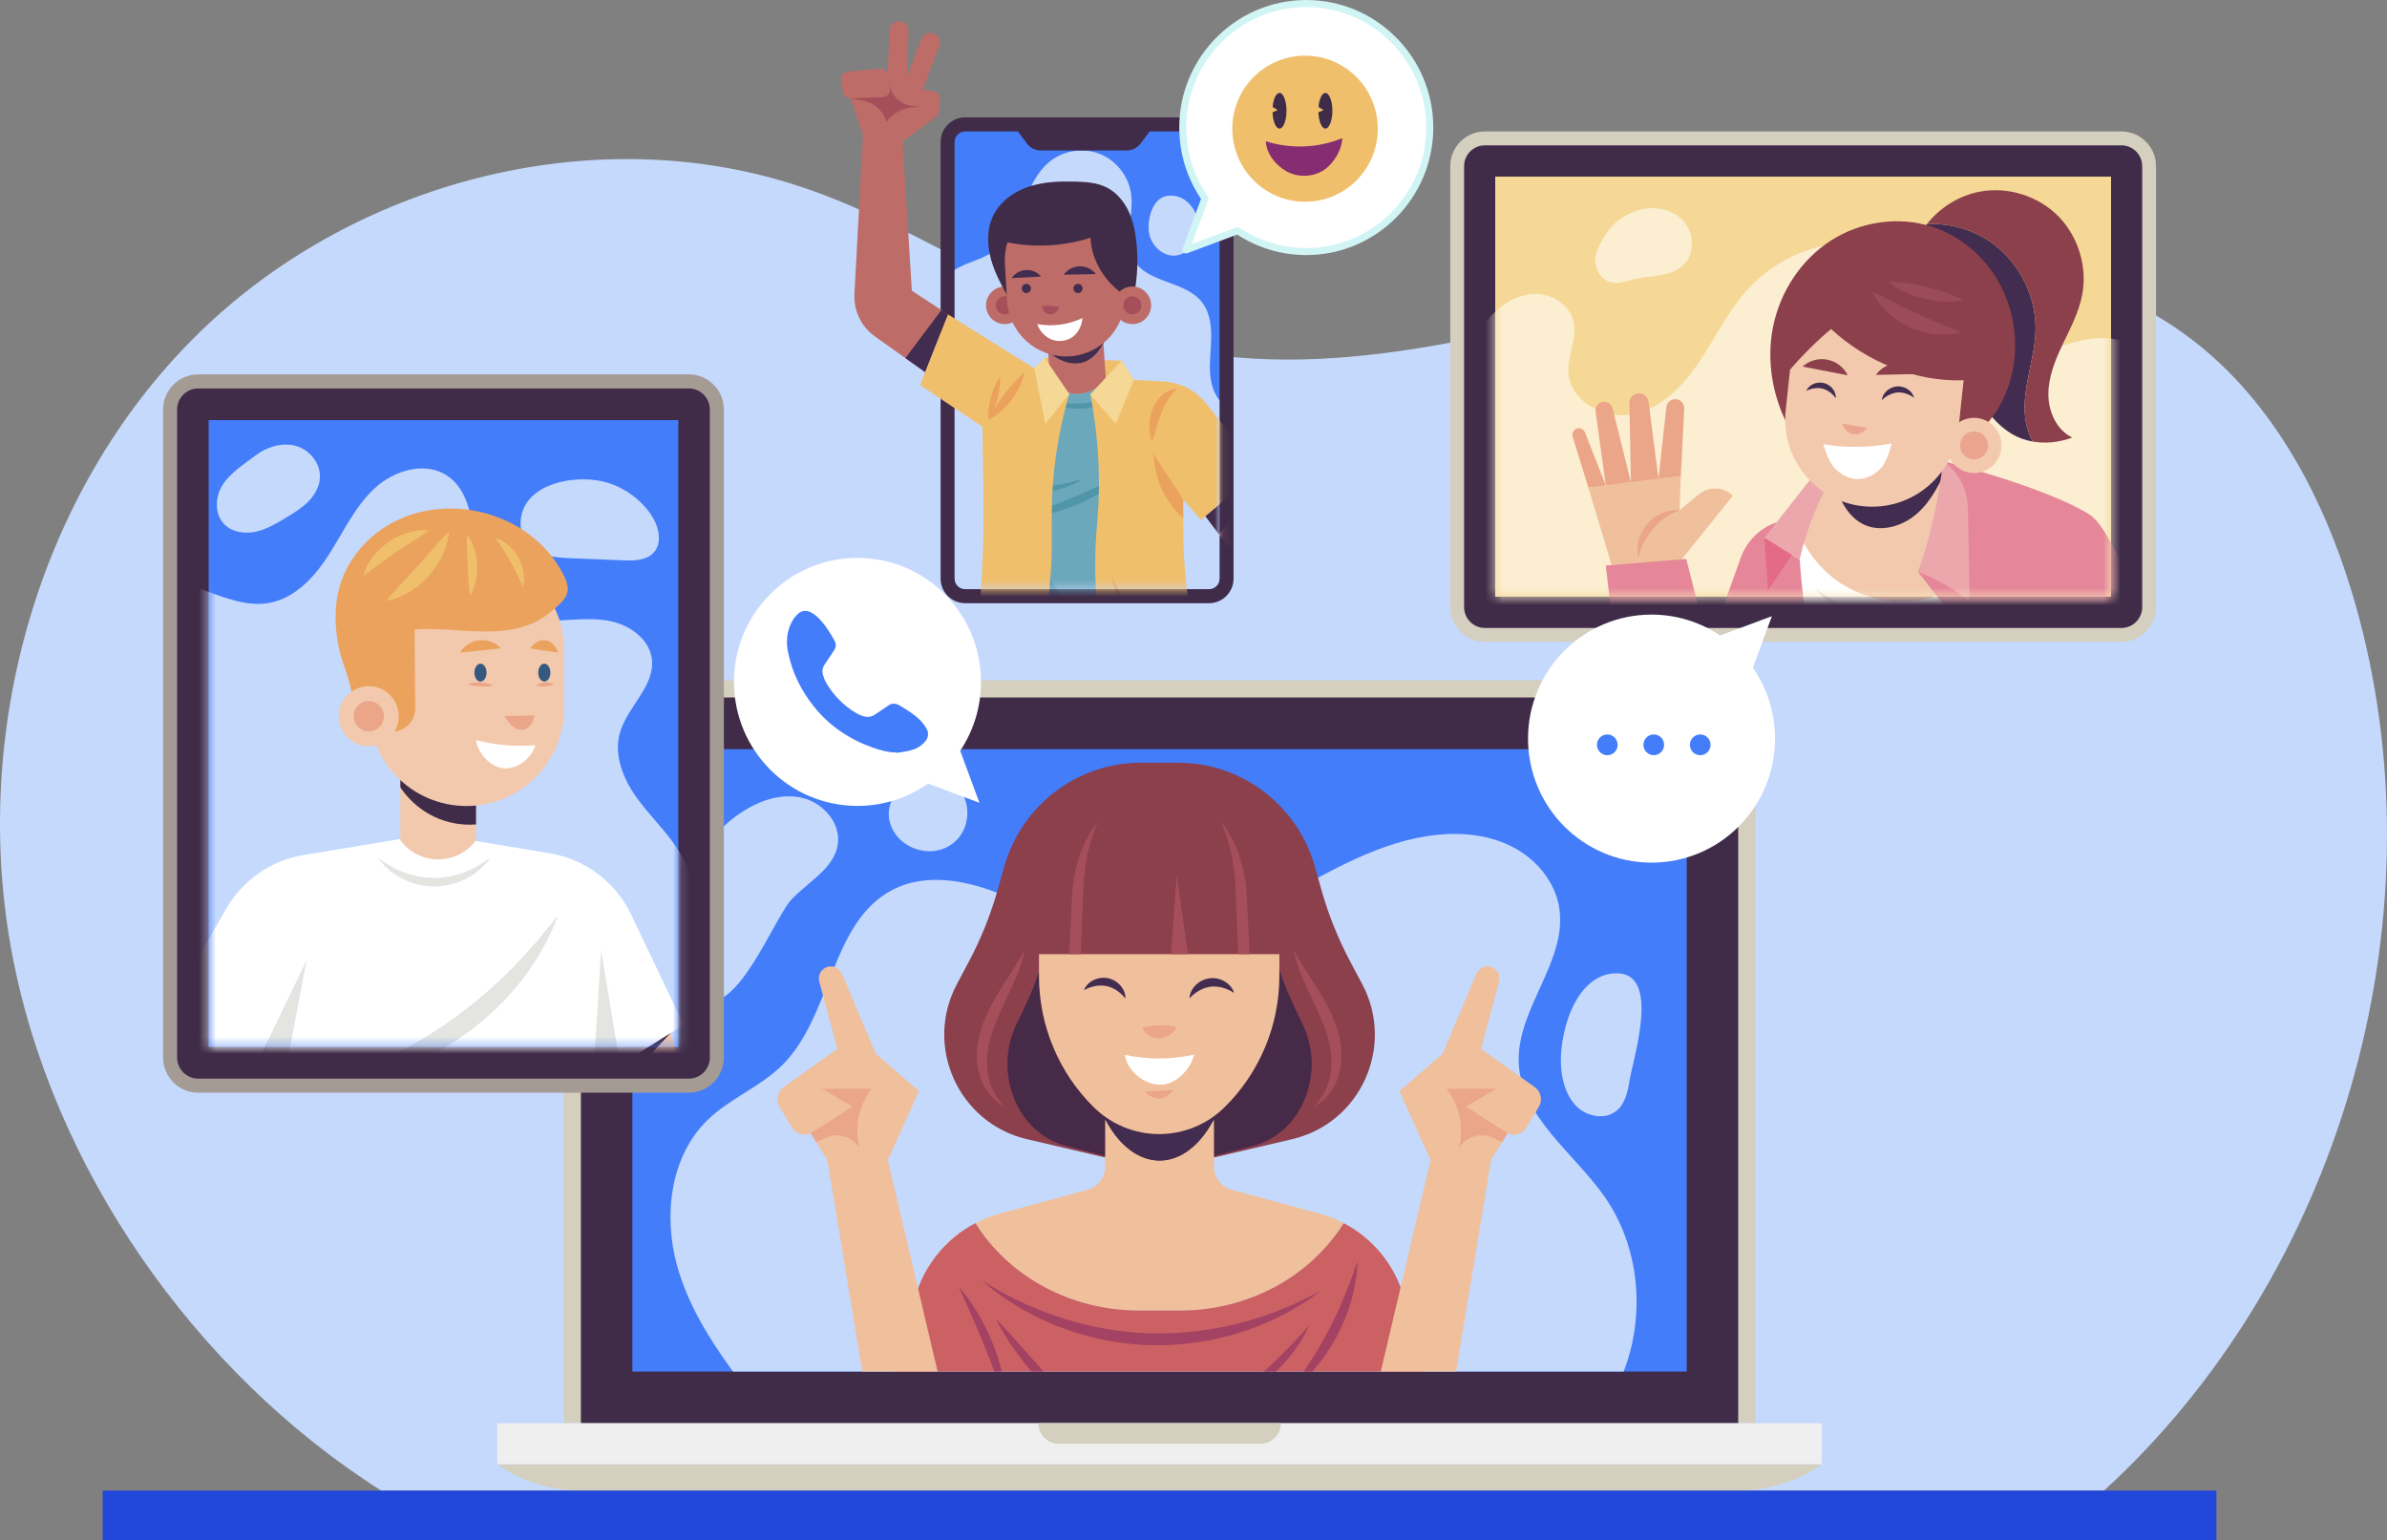 <svg width="100%" height="100%" viewBox="0 0 282 182" fill="none" xmlns="http://www.w3.org/2000/svg">
<rect x="0" y="0" width="282" height="182" fill="#808080" stroke="none"/>
<g clip-path="url(#clip0_1156_141016)">
<path d="M45.035 176.11C23.021 162.152 5.995 137.849 1.323 112.13C-3.348 86.411 4.467 58.357 22.919 39.913C41.371 21.47 70.282 13.801 94.945 22.175C109.328 27.059 121.831 36.827 136.54 40.609C156.715 45.796 177.744 39.073 198.023 34.314C218.303 29.555 241.467 27.287 258.287 39.619C268.948 47.436 275.234 60.022 278.662 72.823C288.415 109.239 276.323 150.71 248.568 176.111H45.035V176.11Z" fill="#C5D9FC"/>
<path d="M207.379 168.151H66.6V86.478C66.6 83.105 69.322 80.371 72.681 80.371H201.298C204.657 80.371 207.379 83.105 207.379 86.478V168.151Z" fill="#D4CFBE"/>
<path d="M68.627 168.15V86.477C68.627 84.232 70.445 82.406 72.681 82.406H201.298C203.533 82.406 205.352 84.232 205.352 86.477V168.15H68.627Z" fill="#402C49"/>
<path d="M199.271 162.045V88.514L74.708 88.514L74.708 162.045L199.271 162.045Z" fill="#437DFA"/>
<path d="M205.371 176.109H68.607C65.082 176.109 61.642 175.028 58.746 173.01H215.232C212.337 175.028 208.896 176.109 205.371 176.109Z" fill="#D4CFBE"/>
<path d="M215.232 168.15H58.746V172.987H215.232V168.15Z" fill="#EFEFEF"/>
<path d="M148.905 170.569H125.072C123.742 170.569 122.664 169.486 122.664 168.15H151.312C151.312 169.486 150.235 170.569 148.905 170.569Z" fill="#D4CFBE"/>
<path d="M189.575 141.401C185.911 136.168 179.703 131.968 179.425 125.577C179.146 119.165 185.246 113.526 184.2 107.193C183.696 104.142 181.496 101.531 178.766 100.098C176.037 98.665 172.84 98.315 169.776 98.631C163.068 99.323 157.09 102.98 151.137 106.163C145.185 109.346 138.553 112.206 131.897 111.114C127.298 110.36 123.229 107.796 118.948 105.944C114.668 104.093 109.595 102.979 105.453 105.125C98.095 108.938 98.309 119.984 92.424 125.833C89.826 128.413 86.223 129.77 83.596 132.32C79.211 136.578 78.351 143.536 79.967 149.443C81.229 154.055 83.758 158.165 86.594 162.044H191.819C194.42 155.347 193.713 147.312 189.575 141.401Z" fill="#C5D9FC"/>
<path d="M93.53 106.245C95.521 104.144 98.573 102.597 98.983 99.725C99.347 97.175 97.148 94.761 94.637 94.229C92.126 93.698 89.51 94.668 87.387 96.115C81.969 99.808 77.973 108.231 80.631 114.715C85.037 125.464 91.067 108.843 93.53 106.245Z" fill="#C5D9FC"/>
<path d="M111.575 100.22C115.756 98.438 114.917 91.927 110.299 91.697C107.046 91.536 103.806 94.649 105.428 97.947C106.499 100.124 109.354 101.167 111.575 100.22Z" fill="#C5D9FC"/>
<path d="M184.445 126.311C184.61 127.987 185.153 129.713 186.396 130.845C187.64 131.976 189.705 132.298 190.995 131.221C192.027 130.359 192.313 128.911 192.535 127.582C193.004 124.768 196.277 114.762 190.795 114.992C185.935 115.197 184.07 122.487 184.445 126.311Z" fill="#C5D9FC"/>
<path d="M160.932 116.272L159.518 113.611C158.08 110.906 156.936 108.054 156.105 105.104L155.338 102.381C153.293 95.123 146.695 90.111 139.183 90.111H136.989H134.796C127.284 90.111 120.686 95.123 118.641 102.381L117.874 105.104C117.042 108.054 115.898 110.906 114.461 113.611L113.047 116.272C109.141 123.623 113.238 132.694 121.317 134.587L136.989 138.259L152.661 134.587C160.742 132.694 164.838 123.623 160.932 116.272Z" fill="#8C404C"/>
<path d="M153.906 121.035L152.907 118.951C151.892 116.831 151.083 114.597 150.496 112.286L149.954 110.153C148.51 104.467 143.848 100.541 138.54 100.541H136.991H135.441C130.134 100.541 125.472 104.467 124.027 110.153L123.485 112.286C122.898 114.597 122.09 116.831 121.074 118.951L120.075 121.035C117.316 126.794 120.21 133.9 125.919 135.382L136.991 138.259L148.063 135.382C153.772 133.9 156.666 126.794 153.906 121.035Z" fill="#472948"/>
<path d="M118.631 130.687C117.595 129.708 116.889 128.256 116.673 126.643C116.436 125.032 116.741 123.309 117.318 121.646C117.894 119.979 118.722 118.366 119.453 116.79C120.188 115.218 120.796 113.658 121.053 112.256C120.371 113.505 119.495 114.842 118.566 116.303C117.645 117.763 116.675 119.383 116.045 121.202C115.412 123 115.172 125.059 115.684 126.853C116.154 128.641 117.334 130.094 118.631 130.687Z" fill="#A64F5A"/>
<path d="M155.26 130.687C156.296 129.708 157.002 128.256 157.218 126.643C157.455 125.032 157.15 123.309 156.573 121.646C155.997 119.979 155.169 118.366 154.438 116.79C153.703 115.218 153.096 113.658 152.838 112.256C153.52 113.505 154.396 114.842 155.326 116.303C156.247 117.763 157.216 119.383 157.847 121.202C158.48 123 158.72 125.059 158.207 126.853C157.738 128.641 156.557 130.094 155.26 130.687Z" fill="#A64F5A"/>
<path d="M155.89 143.384L146.849 140.932L145.517 140.571C144.278 140.236 143.419 139.108 143.419 137.82V132.238C143.232 132.569 143.04 132.893 142.842 133.21C141.281 135.71 139.18 137.111 136.99 137.111C134.801 137.111 132.699 135.71 131.138 133.21C130.941 132.893 130.748 132.569 130.562 132.238V137.82C130.562 139.108 129.702 140.236 128.464 140.571L127.129 140.933L118.091 143.384C117.088 143.656 116.133 144.039 115.232 144.51C119.22 150.872 126.555 154.833 134.54 154.833H136.989H139.438C147.423 154.833 154.759 150.871 158.746 144.509C157.846 144.038 156.892 143.656 155.89 143.384Z" fill="#F0BF9C"/>
<path d="M136.991 137.111C139.18 137.111 141.281 135.71 142.843 133.209C143.041 132.893 143.233 132.569 143.419 132.238V123.611H130.562V132.238C130.749 132.569 130.941 132.893 131.139 133.209C132.7 135.71 134.802 137.111 136.991 137.111Z" fill="#422C4F"/>
<path d="M165.895 153.37C164.83 149.503 162.211 146.318 158.746 144.508C154.759 150.87 147.423 154.832 139.438 154.832H136.989H134.54C126.555 154.832 119.22 150.871 115.233 144.509C111.769 146.32 109.151 149.504 108.087 153.37L105.699 162.045H168.283L165.895 153.37Z" fill="#CC6164"/>
<path d="M135.81 158.926C139.753 159.044 143.698 158.401 147.189 157.209C150.689 156.026 153.721 154.299 156.058 152.486C153.465 153.91 150.35 155.278 146.887 156.208C143.43 157.145 139.635 157.643 135.851 157.531C132.067 157.416 128.31 156.69 124.915 155.546C121.513 154.41 118.485 152.857 115.982 151.279C118.207 153.229 121.13 155.135 124.553 156.527C127.966 157.927 131.867 158.806 135.81 158.926Z" fill="#A34262"/>
<path d="M113.254 152.002C114.118 153.977 115.282 156.475 116.308 159.032C116.718 160.041 117.106 161.057 117.471 162.044H118.355C118.075 160.921 117.711 159.768 117.255 158.646C116.203 156.023 114.69 153.604 113.254 152.002Z" fill="#A34262"/>
<path d="M117.652 155.807C118.574 157.7 120.07 159.953 121.839 162.044H123.288C123.251 162.002 123.214 161.96 123.177 161.918C121.21 159.699 119.262 157.462 117.652 155.807Z" fill="#A34262"/>
<path d="M155.286 161.765C156.297 160.585 157.236 159.208 158.006 157.74C158.775 156.271 159.373 154.714 159.768 153.209C160.165 151.704 160.359 150.254 160.384 148.998C159.565 151.373 158.442 154.365 156.953 157.183C156.055 158.911 155.028 160.56 154.025 162.044H155.039C155.121 161.952 155.204 161.86 155.286 161.765Z" fill="#A34262"/>
<path d="M154.665 156.617C153.263 158.158 151.465 160.111 149.487 161.876C149.424 161.933 149.359 161.989 149.295 162.045H150.751C152.512 160.33 153.903 158.327 154.665 156.617Z" fill="#A34262"/>
<path d="M136.945 95.217C129.103 95.217 122.746 101.601 122.746 109.475V115.327C122.746 121.149 125.075 126.727 129.209 130.809C131.273 132.847 134.051 133.988 136.945 133.988C139.839 133.988 142.618 132.847 144.681 130.809C148.816 126.727 151.144 121.149 151.144 115.327V109.475C151.144 101.6 144.787 95.217 136.945 95.217Z" fill="#F0BF9C"/>
<path d="M139.027 121.34C137.683 121.02 136.255 121.058 134.93 121.448C135.281 122.194 136.095 122.678 136.917 122.696C137.738 122.714 138.643 122.07 139.027 121.34Z" fill="#EBA588"/>
<path d="M141.084 124.598C138.399 125.196 135.586 125.207 132.896 124.63C133.157 126.495 135.06 128.056 136.933 128.158C138.806 128.259 140.624 126.424 141.084 124.598Z" fill="white"/>
<path d="M138.629 128.783C137.503 128.845 136.378 128.906 135.252 128.967C135.641 129.449 136.349 129.79 136.967 129.786C137.586 129.782 138.246 129.271 138.629 128.783Z" fill="#EBA588"/>
<path d="M132.953 117.97C132.975 117.524 132.81 116.982 132.444 116.526C132.084 116.069 131.524 115.7 130.888 115.572C130.252 115.444 129.594 115.568 129.086 115.85C128.574 116.129 128.214 116.565 128.062 116.985C128.836 116.549 129.813 116.317 130.704 116.496C131.594 116.676 132.406 117.268 132.953 117.97Z" fill="#422C4F"/>
<path d="M140.529 117.948C140.543 117.473 140.762 116.913 141.188 116.461C141.607 116.007 142.23 115.662 142.915 115.58C143.599 115.497 144.286 115.684 144.8 116.025C145.32 116.364 145.665 116.855 145.791 117.313C145.007 116.786 143.992 116.459 143.033 116.574C142.076 116.69 141.166 117.25 140.529 117.948Z" fill="#422C4F"/>
<path d="M151.974 105.768C151.532 99.673 146.781 94.784 140.724 94.192C138.233 93.949 135.724 93.949 133.232 94.192C127.175 94.784 122.423 99.673 121.981 105.768L121.477 112.733H136.978H152.48L151.974 105.768Z" fill="#8C404C"/>
<path d="M147.286 105.767C147.112 102.279 145.966 99.191 144.238 97.072C145.225 99.25 145.86 101.994 145.978 105.008L146.282 112.732H147.633L147.286 105.767Z" fill="#A64F5A"/>
<path d="M129.717 97.074C127.99 99.193 126.843 102.281 126.669 105.769L126.322 112.734H127.674L127.977 105.01C128.095 101.996 128.73 99.252 129.717 97.074Z" fill="#A64F5A"/>
<path d="M138.346 112.733L139.027 103.371L140.338 112.733H138.346Z" fill="#A64F5A"/>
<path d="M176.154 137.04L178.094 133.904C178.902 134.282 179.863 133.989 180.324 133.223L181.799 130.772C182.271 129.987 182.06 128.968 181.314 128.438L174.971 123.925L177.102 115.98C177.233 115.492 177.097 114.97 176.744 114.61C176.034 113.886 174.821 114.117 174.425 115.052L170.428 124.495L165.318 128.921L169.009 137.053L163.123 162.043H172.022L176.154 137.04Z" fill="#F0BF9C"/>
<path d="M176.817 128.629H170.902C172.344 130.469 172.913 132.849 172.461 135.146L172.369 135.614L172.586 135.336C173.484 134.185 175.054 133.808 176.374 134.427L177.457 134.935L178.095 133.903L173.174 130.72L176.817 128.629Z" fill="#EBA588"/>
<path d="M97.738 137.04L95.798 133.904C94.99 134.282 94.028 133.989 93.568 133.223L92.093 130.772C91.621 129.987 91.832 128.968 92.578 128.438L98.921 123.925L96.79 115.98C96.659 115.492 96.795 114.97 97.148 114.61C97.858 113.886 99.071 114.117 99.467 115.052L103.463 124.495L108.574 128.921L104.883 137.053L110.769 162.043H101.869L97.738 137.04Z" fill="#F0BF9C"/>
<path d="M97.075 128.629H102.99C101.548 130.469 100.979 132.849 101.431 135.146L101.522 135.614L101.306 135.336C100.408 134.185 98.838 133.808 97.518 134.427L96.435 134.935L95.797 133.903L100.718 130.72L97.075 128.629Z" fill="#EBA588"/>
<path d="M171.334 71.73V19.634C171.334 17.369 173.164 15.531 175.421 15.531H250.626C252.883 15.531 254.712 17.369 254.712 19.634V71.73C254.712 73.996 252.883 75.833 250.626 75.833H175.421C173.164 75.833 171.334 73.996 171.334 71.73Z" fill="#D4CFBE"/>
<path d="M172.969 19.634C172.969 18.276 174.069 17.172 175.421 17.172H250.626C251.978 17.172 253.078 18.276 253.078 19.634V71.728C253.078 73.086 251.978 74.191 250.626 74.191H175.421C174.069 74.191 172.969 73.086 172.969 71.728V19.634Z" fill="#402C49"/>
<path d="M176.646 70.498L249.4 70.498V20.865L176.646 20.865V70.498Z" fill="#F5D896"/>
<path d="M261.847 176.109H12.133V181.999H261.847V176.109Z" fill="#2247DB"/>
<path d="M81.378 129.099H23.408C21.12 129.099 19.266 127.237 19.266 124.94V48.39C19.266 46.093 21.12 44.23 23.408 44.23H81.378C83.665 44.23 85.52 46.093 85.52 48.39V124.94C85.52 127.237 83.665 129.099 81.378 129.099Z" fill="#A59B95"/>
<path d="M23.407 127.436C22.037 127.436 20.922 126.316 20.922 124.94V48.39C20.922 47.014 22.037 45.895 23.407 45.895H81.377C82.748 45.895 83.862 47.014 83.862 48.39V124.94C83.862 126.316 82.748 127.436 81.377 127.436H23.407Z" fill="#402C49"/>
<path d="M80.135 123.691L80.135 49.637L24.65 49.637L24.65 123.691L80.135 123.691Z" fill="#437DFA"/>
<mask id="mask0_1156_141016" style="mask-type:luminance" maskUnits="userSpaceOnUse" x="24" y="49" width="57" height="75">
<path d="M80.135 123.691L80.135 49.637L24.65 49.637L24.65 123.691L80.135 123.691Z" fill="white"/>
</mask>
<g mask="url(#mask0_1156_141016)">
<path d="M24.63 69.92C26.927 70.77 29.351 71.658 31.763 71.239C34.868 70.7 37.209 68.119 38.904 65.451C40.599 62.783 41.954 59.821 44.272 57.678C46.591 55.534 50.311 54.45 52.903 56.251C55.182 57.834 55.742 60.928 56.005 63.698C56.269 66.469 56.557 69.527 58.576 71.433C60.282 73.043 62.811 73.391 65.151 73.337C67.492 73.283 69.863 72.911 72.154 73.395C74.445 73.88 76.718 75.52 77.01 77.853C77.413 81.088 74.05 83.525 73.209 86.674C72.517 89.26 73.632 92.008 75.181 94.187C76.73 96.366 78.722 98.212 80.157 100.468C82.955 104.867 83.361 110.328 83.689 115.537C84.002 120.518 84.05 126.213 80.418 129.621C77.158 132.682 72.178 132.683 67.718 132.501C58.195 132.113 48.672 131.725 39.15 131.337C32.766 131.077 25.982 130.685 20.774 126.969C16.286 123.766 13.637 118.466 12.508 113.054C11.379 107.643 11.606 102.05 11.839 96.526C12.137 89.455 12.131 82.37 12.357 75.319C12.575 68.551 19.474 67.849 24.63 69.92Z" fill="#C5D9FC"/>
<path d="M26.306 57.275C25.419 58.668 25.317 60.671 26.441 61.879C27.35 62.856 28.839 63.102 30.144 62.835C31.45 62.569 32.62 61.869 33.763 61.181C34.679 60.629 35.604 60.07 36.364 59.316C37.124 58.562 37.714 57.581 37.793 56.512C37.914 54.873 36.729 53.286 35.181 52.753C33.529 52.185 31.62 52.739 30.262 53.759C28.928 54.761 27.209 55.858 26.306 57.275Z" fill="#C5D9FC"/>
<path d="M61.61 60.846C61.321 62.086 61.599 63.48 62.461 64.413C63.669 65.723 65.643 65.882 67.419 65.953C69.485 66.037 71.551 66.121 73.617 66.204C74.892 66.256 76.339 66.24 77.209 65.304C78.316 64.113 77.818 62.145 76.904 60.799C75.557 58.817 73.439 57.377 71.106 56.859C67.865 56.139 62.5 57.034 61.61 60.846Z" fill="#C5D9FC"/>
<path d="M82.284 130.251L79.208 122.061L72.07 126.559L75.048 133.986L82.284 130.251Z" fill="#F2C9AD"/>
<path d="M47.356 103.724C48.509 104.347 49.908 104.726 51.325 104.72C52.741 104.714 54.137 104.322 55.285 103.689C56.439 103.06 57.34 102.192 57.917 101.334C57.099 101.968 56.105 102.58 54.973 103.018C53.844 103.459 52.584 103.726 51.321 103.732C50.058 103.736 48.795 103.481 47.662 103.05C46.526 102.621 45.527 102.018 44.703 101.391C45.288 102.245 46.196 103.104 47.356 103.724Z" fill="#E4E4E0"/>
<path d="M55.163 122.044C57.773 120.144 60.091 117.849 61.913 115.433C63.742 113.02 65.067 110.494 65.884 108.209C64.392 110.126 62.64 112.238 60.607 114.299C58.58 116.364 56.278 118.376 53.814 120.171C51.346 121.96 48.722 123.526 46.136 124.815C43.55 126.109 41.004 127.119 38.725 127.943C41.142 127.878 43.946 127.405 46.8 126.415C49.655 125.432 52.55 123.939 55.163 122.044Z" fill="#E4E4E0"/>
<path d="M31.516 123.23L32.352 133.638L36.219 113.465L31.516 123.23Z" fill="#E4E4E0"/>
<path d="M80.768 121.077L74.562 108.048C74.138 107.156 73.615 106.328 73.015 105.57C72.561 104.995 72.06 104.463 71.52 103.977C69.706 102.343 67.446 101.226 64.974 100.816L51.03 98.506L35.85 101.021C32.026 101.655 28.685 103.973 26.741 107.341L18.609 121.428L29.338 127.752L31.516 123.231L36.219 113.466L32.352 133.638L30.815 155.702H70.388L69.706 133.638L70.273 124.353L71.204 127.104L72.069 126.559L79.207 122.061L80.768 121.077ZM47.663 103.05C48.795 103.481 50.058 103.737 51.321 103.733C52.584 103.726 53.845 103.459 54.973 103.018C56.105 102.58 57.099 101.969 57.917 101.334C57.34 102.193 56.439 103.06 55.285 103.689C54.137 104.322 52.742 104.714 51.325 104.72C49.908 104.726 48.51 104.347 47.356 103.724C46.197 103.105 45.288 102.246 44.703 101.392C45.528 102.018 46.527 102.622 47.663 103.05ZM46.135 124.814C48.722 123.525 51.346 121.959 53.814 120.171C56.277 118.375 58.579 116.363 60.607 114.298C62.639 112.237 64.392 110.125 65.884 108.208C65.066 110.493 63.742 113.02 61.913 115.433C60.091 117.848 57.773 120.144 55.163 122.043C52.55 123.938 49.654 125.432 46.799 126.413C43.945 127.403 41.14 127.877 38.724 127.942C41.004 127.119 43.55 126.108 46.135 124.814ZM64.799 147.024C58.699 148.8 48.608 150.052 42.261 149.821C48.361 148.045 58.452 146.793 64.799 147.024ZM44.022 131.309C45.999 131.188 48.08 130.964 50.143 130.622C52.205 130.275 54.246 129.81 56.155 129.28C58.066 128.754 59.844 128.163 61.408 127.634C60.089 128.627 58.428 129.601 56.542 130.397C54.658 131.196 52.552 131.815 50.4 132.177C48.249 132.535 46.057 132.634 44.016 132.491C41.975 132.352 40.089 131.971 38.521 131.461C40.172 131.452 42.044 131.432 44.022 131.309ZM33.77 152.743C43.099 151.889 58.241 151.699 67.588 152.318C58.258 153.172 43.117 153.362 33.77 152.743Z" fill="white"/>
<path d="M79.208 122.061L72.07 126.559L72.955 128.765L79.208 122.061Z" fill="#402C49"/>
<path d="M70.273 124.353L71.015 112.221L73.248 125.817L71.205 127.105L70.273 124.353Z" fill="#E4E4E0"/>
<path d="M47.299 99.27C49.523 102.285 54.015 102.285 56.239 99.27V88.17H47.299V99.27Z" fill="#F2C9AD"/>
<path d="M56.24 88.17V97.405C55.993 97.423 55.745 97.436 55.494 97.436C52.073 97.436 49.06 95.68 47.299 93.018V88.17H56.24Z" fill="#402C49"/>
<path d="M55.112 65.248C61.488 65.248 66.657 70.439 66.657 76.842V83.634C66.657 90.037 61.488 95.228 55.112 95.228C48.735 95.228 43.566 90.037 43.566 83.634V76.842C43.566 70.439 48.735 65.248 55.112 65.248Z" fill="#F2C9AD"/>
<path d="M40.394 77.901C40.256 77.464 40.133 77.027 40.043 76.59C39.569 74.282 39.452 71.862 40.043 69.581C41.03 65.775 44.013 62.618 47.645 61.148C54.603 58.333 63.279 61.247 66.643 68.057C67.659 70.116 66.785 70.86 65.024 72.329C60.466 76.131 53.994 73.931 48.989 74.374L49.047 83.766C49.047 85.225 47.869 86.408 46.416 86.408C44.691 86.408 42.964 86.405 41.241 86.408C41.228 85.054 41.693 83.71 41.601 82.371C41.497 80.872 40.86 79.383 40.394 77.901Z" fill="#EBA25D"/>
<path d="M43.567 88.171C45.52 88.171 47.104 86.58 47.104 84.619C47.104 82.657 45.52 81.066 43.567 81.066C41.613 81.066 40.029 82.657 40.029 84.619C40.029 86.58 41.613 88.171 43.567 88.171Z" fill="#F2C9AD"/>
<path d="M41.783 84.618C41.783 85.607 42.581 86.408 43.566 86.408C44.55 86.408 45.348 85.606 45.348 84.618C45.348 83.63 44.55 82.828 43.566 82.828C42.581 82.828 41.783 83.63 41.783 84.618Z" fill="#EBA588"/>
<path d="M63.586 79.466C63.586 80.048 63.908 80.52 64.305 80.52C64.702 80.52 65.024 80.048 65.024 79.466C65.024 78.884 64.702 78.412 64.305 78.412C63.908 78.412 63.586 78.884 63.586 79.466Z" fill="#34587F"/>
<path d="M56.045 79.466C56.045 80.048 56.367 80.52 56.764 80.52C57.161 80.52 57.483 80.048 57.483 79.466C57.483 78.884 57.161 78.412 56.764 78.412C56.367 78.412 56.045 78.884 56.045 79.466Z" fill="#34587F"/>
<path d="M59.602 84.604C60.793 84.578 61.985 84.552 63.177 84.525C63.069 84.849 62.981 85.194 62.806 85.485C62.629 85.776 62.378 86.034 62.061 86.153C61.58 86.335 61.024 86.168 60.615 85.856C60.206 85.544 59.885 85.034 59.602 84.604Z" fill="#EBA588"/>
<path d="M56.227 87.439C58.52 88.04 60.915 88.244 63.276 88.04C62.789 89.588 61.167 90.885 59.553 90.778C57.94 90.671 56.506 89.039 56.227 87.439Z" fill="white"/>
<path d="M56.637 75.644C55.642 75.748 54.81 76.319 54.326 77.116L59.201 76.605C58.564 75.925 57.632 75.54 56.637 75.644Z" fill="#EBA25D"/>
<path d="M64.457 75.647C65.128 75.749 65.653 76.316 65.924 77.107L62.635 76.608C63.12 75.931 63.785 75.545 64.457 75.647Z" fill="#EBA25D"/>
<path d="M58.291 81.016C57.9 80.789 57.344 80.641 56.78 80.613C56.216 80.583 55.648 80.674 55.236 80.859C56.103 81.108 57.403 81.175 58.291 81.016Z" fill="#EBA588"/>
<path d="M63.346 81.016C63.614 80.789 63.997 80.641 64.385 80.613C64.773 80.583 65.164 80.674 65.447 80.859C64.85 81.108 63.956 81.175 63.346 81.016Z" fill="#EBA588"/>
<path d="M45.602 70.989C47.24 70.743 49.191 69.666 50.626 68.066C52.076 66.481 52.959 64.429 53.047 62.768C51.887 63.961 50.643 65.453 49.336 66.889C48.036 68.331 46.675 69.716 45.602 70.989Z" fill="#F0BF6C"/>
<path d="M55.526 70.378C56.101 69.468 56.441 68.089 56.368 66.712C56.307 65.335 55.836 63.995 55.175 63.147C55.116 64.225 55.182 65.497 55.241 66.768C55.306 68.038 55.363 69.31 55.526 70.378Z" fill="#F0BF6C"/>
<path d="M50.742 62.672C49.331 62.492 47.458 62.964 45.933 64.017C44.396 65.052 43.269 66.627 42.916 68.011C44.094 67.204 45.403 66.189 46.774 65.26C48.14 64.322 49.561 63.474 50.742 62.672Z" fill="#F0BF6C"/>
<path d="M61.791 69.326C62.057 68.361 61.88 66.99 61.229 65.849C60.594 64.699 59.517 63.837 58.557 63.566C59.1 64.409 59.753 65.359 60.315 66.367C60.882 67.371 61.354 68.423 61.791 69.326Z" fill="#F0BF6C"/>
</g>
<path d="M142.832 71.267H114.023C112.421 71.267 111.123 69.964 111.123 68.356V16.779C111.123 15.171 112.421 13.867 114.023 13.867H142.832C144.434 13.867 145.732 15.171 145.732 16.779V68.356C145.732 69.964 144.434 71.267 142.832 71.267Z" fill="#402C49"/>
<path d="M114.022 69.604C113.337 69.604 112.779 69.044 112.779 68.356V16.779C112.779 16.091 113.337 15.531 114.022 15.531H142.832C143.517 15.531 144.075 16.091 144.075 16.779V68.356C144.075 69.044 143.517 69.604 142.832 69.604H114.022Z" fill="#437DFA"/>
<path d="M143.099 39.712C143.103 38.279 142.855 36.772 141.962 35.654C139.968 33.157 135.585 33.478 133.954 30.729C132.618 28.478 133.962 25.595 133.641 22.995C133.386 20.926 131.966 19.042 130.054 18.233C128.14 17.423 125.807 17.72 124.154 18.981C120.679 21.634 120.778 27.444 117.132 29.853C115.791 30.739 114.124 31.018 112.779 31.894V68.356C112.779 69.044 113.337 69.604 114.022 69.604H142.832C143.517 69.604 144.075 69.044 144.075 68.356V47.314C143.355 46.402 143.029 45.186 142.957 44.007C142.871 42.576 143.095 41.145 143.099 39.712Z" fill="#C5D9FC"/>
<path d="M137.848 23.149C136.036 23.443 135.448 26.216 135.786 27.702C136.107 29.112 137.433 30.327 138.867 30.194C139.642 30.122 140.36 29.675 140.83 29.051C141.3 28.428 141.532 27.642 141.556 26.861C141.617 24.841 140.026 22.796 137.848 23.149Z" fill="#C5D9FC"/>
<mask id="mask1_1156_141016" style="mask-type:luminance" maskUnits="userSpaceOnUse" x="97" y="0" width="48" height="70">
<path d="M142.833 15.53H114.023C113.337 15.53 112.78 16.09 112.78 16.778V0.926H97.916V37.577L112.78 49.493V68.355C112.78 69.043 113.337 69.603 114.023 69.603H142.833C143.518 69.603 144.075 69.043 144.075 68.355V59.822V45.752V16.778C144.075 16.09 143.518 15.53 142.833 15.53Z" fill="white"/>
</mask>
<g mask="url(#mask1_1156_141016)">
<path d="M132.518 42.609L123.437 42.307L122.18 43.513L126.323 46.547L128.809 46.59L133.952 44.89L132.518 42.609Z" fill="#F0BF6C"/>
<path d="M119.375 81.82C125.713 83.215 132.442 82.765 138.54 80.541L133.953 44.89L130.635 44.631L130.601 44.684C129.102 47.047 125.705 47.154 124.061 44.89L120.466 45.083L119.375 81.82Z" fill="#6CA8BC"/>
<path d="M120.785 62.98C121.797 64.604 123.014 66.732 124.303 68.817C125.584 70.906 126.935 72.951 127.929 74.586C126.476 73.347 124.839 71.43 123.531 69.296C122.215 67.167 121.239 64.839 120.785 62.98Z" fill="#5195A8"/>
<path d="M120.15 60.411C121.162 60.508 122.284 60.363 123.431 60.023C124.577 59.689 125.765 59.181 126.962 58.68C129.35 57.675 131.68 56.536 133.519 55.685C132.039 57.072 129.788 58.541 127.337 59.571C126.117 60.083 124.851 60.536 123.585 60.732C122.327 60.936 121.079 60.826 120.15 60.411Z" fill="#5195A8"/>
<path d="M119.084 57.8C120.347 57.787 121.955 57.746 123.546 57.526C125.138 57.315 126.7 56.928 127.922 56.605C126.865 57.297 125.281 57.906 123.627 58.124C121.974 58.353 120.286 58.187 119.084 57.8Z" fill="#5195A8"/>
<path d="M123.406 47.288C124.697 47.573 126.361 47.78 128.02 47.636C129.679 47.506 131.289 47.03 132.515 46.537C132.006 46.959 131.344 47.366 130.577 47.673C129.813 47.983 128.948 48.191 128.071 48.264C127.194 48.336 126.307 48.272 125.502 48.092C124.697 47.914 123.977 47.621 123.406 47.288Z" fill="#5195A8"/>
<path d="M112 37.148L107.722 34.345L106.637 16.72L110.584 13.813C110.799 13.654 110.933 13.409 110.951 13.142L111.043 11.756C111.072 11.31 110.774 10.909 110.339 10.811L104.981 9.604L105.117 10.483C105.196 10.992 104.814 11.456 104.302 11.474L100.465 11.612L101.951 15.973L100.945 34.724C100.839 36.706 101.753 38.603 103.366 39.75L109.303 43.97L112 37.148Z" fill="#BD6C67"/>
<path d="M104.982 9.604L105.019 9.846C105.238 11.263 106.376 12.356 107.795 12.513L108.723 12.617L107.849 12.679C106.608 12.767 105.466 13.394 104.723 14.396L104.669 14.237C104.261 13.024 103.231 12.128 101.978 11.894L100.465 11.613L104.982 9.604Z" fill="#A64F5A"/>
<path d="M100.155 8.458L103.933 8.1C104.385 8.057 104.79 8.374 104.86 8.824L105.117 10.484C105.196 10.993 104.814 11.457 104.301 11.475L100.464 11.613C100.025 11.628 99.646 11.308 99.586 10.871L99.387 9.432C99.32 8.947 99.67 8.504 100.155 8.458Z" fill="#BD6C67"/>
<path d="M109.019 10.514L110.981 5.467C111.215 4.863 110.912 4.182 110.307 3.956C109.708 3.732 109.041 4.038 108.818 4.64L107.165 9.102L107.341 3.69C107.362 3.049 106.85 2.518 106.211 2.518C105.605 2.518 105.106 2.997 105.081 3.605L104.859 8.825L104.98 9.605L109.019 10.514Z" fill="#BD6C67"/>
<path d="M111.999 37.149L111.218 36.637L106.961 42.306L109.302 43.971L111.999 37.149Z" fill="#422C4F"/>
<path d="M128.089 42.781C128.836 42.515 129.449 41.951 129.909 41.303C130.076 41.068 130.221 40.819 130.358 40.566L130.635 44.633L130.601 44.686C129.102 47.049 125.704 47.156 124.061 44.891L123.826 41.553C124.121 41.812 124.431 42.052 124.766 42.259C125.754 42.868 126.996 43.17 128.089 42.781Z" fill="#BD6C67"/>
<path d="M130.224 38.586L130.358 40.566C130.221 40.819 130.076 41.067 129.909 41.303C129.449 41.95 128.836 42.514 128.089 42.781C126.997 43.17 125.754 42.868 124.766 42.259C124.431 42.052 124.121 41.812 123.826 41.552L123.666 39.278L130.224 38.586Z" fill="#422C4F"/>
<path d="M120.913 36.072C120.913 37.297 119.924 38.291 118.704 38.291C117.483 38.291 116.494 37.297 116.494 36.072C116.494 34.847 117.483 33.853 118.704 33.853C119.924 33.854 120.913 34.847 120.913 36.072Z" fill="#BD6C67"/>
<path d="M119.774 36.071C119.774 36.665 119.295 37.147 118.704 37.147C118.112 37.147 117.633 36.665 117.633 36.071C117.633 35.477 118.112 34.996 118.704 34.996C119.295 34.996 119.774 35.478 119.774 36.071Z" fill="#A64F5A"/>
<path d="M133.637 36.246C134.325 33.751 134.534 31.123 134.25 28.549C134.11 27.284 133.847 26.018 133.292 24.874C132.737 23.73 131.869 22.711 130.735 22.143C129.631 21.589 128.359 21.495 127.125 21.458C125.266 21.402 123.373 21.459 121.603 22.034C119.833 22.608 118.182 23.761 117.355 25.434C116.566 27.03 116.602 28.936 117.08 30.651C117.557 32.367 118.442 33.935 119.319 35.484C123.884 36.575 128.99 36.891 133.637 36.246Z" fill="#402C49"/>
<path d="M128.831 28.086C125.676 29.098 122.265 29.287 119.018 28.635C118.775 29.42 118.665 30.26 118.715 31.129L118.969 35.507C119.194 39.375 122.499 42.327 126.349 42.101C130.126 41.879 133.024 38.684 132.923 34.914C130.611 33.433 128.937 30.82 128.831 28.086Z" fill="#BD6C67"/>
<path d="M135.993 36.072C135.993 37.297 135.004 38.291 133.784 38.291C132.563 38.291 131.574 37.297 131.574 36.072C131.574 34.847 132.563 33.853 133.784 33.853C135.004 33.853 135.993 34.847 135.993 36.072Z" fill="#BD6C67"/>
<path d="M134.854 36.071C134.854 36.665 134.375 37.147 133.784 37.147C133.192 37.147 132.713 36.665 132.713 36.071C132.713 35.477 133.192 34.996 133.784 34.996C134.375 34.996 134.854 35.478 134.854 36.071Z" fill="#A64F5A"/>
<path d="M121.209 31.9C120.503 31.937 119.895 32.31 119.525 32.855L122.984 32.671C122.559 32.168 121.915 31.862 121.209 31.9Z" fill="#422C4F"/>
<path d="M127.559 31.465C126.781 31.48 126.099 31.867 125.672 32.452L129.481 32.381C129.033 31.812 128.336 31.451 127.559 31.465Z" fill="#422C4F"/>
<path d="M121.794 34.08C121.794 34.378 121.553 34.62 121.255 34.62C120.958 34.62 120.717 34.378 120.717 34.08C120.717 33.781 120.958 33.539 121.255 33.539C121.553 33.539 121.794 33.781 121.794 34.08Z" fill="#422C4F"/>
<path d="M127.355 34.62C127.652 34.62 127.893 34.378 127.893 34.08C127.893 33.781 127.652 33.539 127.355 33.539C127.057 33.539 126.816 33.781 126.816 34.08C126.816 34.378 127.057 34.62 127.355 34.62Z" fill="#422C4F"/>
<path d="M125.18 36.296C124.498 36.137 123.79 36.088 123.092 36.152C123.123 36.484 123.308 36.853 123.598 37.014C123.888 37.176 124.257 37.184 124.554 37.035C124.826 36.898 125.029 36.562 125.18 36.296Z" fill="#A64F5A"/>
<path d="M127.877 37.578C126.231 38.365 124.338 38.618 122.545 38.291C122.781 39.093 123.505 39.849 124.289 40.133C125.072 40.417 125.987 40.304 126.68 39.839C127.371 39.373 127.841 38.414 127.877 37.578Z" fill="white"/>
<path d="M133.953 44.889L137.486 45.076C139.455 45.18 141.283 46.13 142.505 47.683L148.755 55.627L141.897 61.423L139.783 59.012V62.351C139.783 67.865 140.541 73.353 142.035 78.659L144.583 87.706C138.868 89.542 132.982 88.314 132.982 88.314L130.881 79.511C129.51 73.765 129.079 67.832 129.607 61.947C130.064 56.841 129.801 51.696 128.825 46.663L128.811 46.589L133.953 44.889Z" fill="#F0BF6C"/>
<path d="M122.18 43.511L112 37.148L108.693 45.511L116.065 50.4L116.18 58.102C116.256 63.247 116.065 68.392 115.606 73.517L114.409 86.903L114.66 86.989C117.196 87.859 119.907 88.086 122.552 87.649L124.094 68.214C124.2 66.882 124.253 65.547 124.253 64.211V60.879C124.253 56.026 124.95 51.199 126.324 46.546L122.18 43.511Z" fill="#F0BF6C"/>
<path d="M133.952 44.888L132.518 42.607L128.809 46.588L131.809 50.075L133.952 44.888Z" fill="#F5D896"/>
<path d="M126.323 46.547L123.437 42.307L122.18 43.513L123.494 50.076L126.323 46.547Z" fill="#F5D896"/>
<path d="M139.782 59.014L136.24 53.562L136.386 54.739C136.696 57.235 137.904 59.531 139.782 61.195V59.014Z" fill="#EBA25D"/>
<path d="M137.203 48.777C136.763 49.902 136.504 51.177 136.108 52.193C135.927 51.681 135.805 51.078 135.792 50.418C135.779 49.761 135.88 49.042 136.143 48.361C136.409 47.678 136.845 47.057 137.38 46.617C137.913 46.174 138.544 45.933 139.085 45.92C138.282 46.65 137.64 47.651 137.203 48.777Z" fill="#EBA25D"/>
<path d="M116.79 49.582C116.819 49.515 116.853 49.446 116.885 49.377C116.85 49.431 116.814 49.486 116.778 49.537C116.637 48.018 117.24 45.784 118.125 44.545C118.231 45.677 117.922 47.208 117.391 48.427C117.751 47.82 118.18 47.198 118.636 46.598C119.391 45.609 120.218 44.673 121.021 44.025C120.84 45.042 120.279 46.231 119.496 47.257C118.715 48.285 117.719 49.141 116.79 49.582Z" fill="#EBA25D"/>
<path d="M138.844 81.55C137.252 80.13 135.484 77.93 134.118 75.487C132.742 73.049 131.781 70.391 131.395 68.289C132.419 70.165 133.656 72.605 135 74.987C136.335 77.374 137.775 79.699 138.844 81.55Z" fill="#EBA25D"/>
<path d="M142.198 91.152L141.824 88.444C141.683 87.424 141.712 86.387 141.909 85.376L145.783 65.498L142.406 60.994L147.725 56.498L150.996 61.961C152.162 63.91 152.455 66.262 151.803 68.439L146.298 86.817L147.269 89.428L142.903 92.969C142.534 92.43 142.289 91.81 142.198 91.152Z" fill="#EBA58E"/>
<path d="M147.726 56.498L142.406 60.994L144.019 63.146L148.272 57.411L147.726 56.498Z" fill="#422C4F"/>
</g>
<path d="M133.104 17.781H122.969C122.315 17.781 121.701 17.471 121.31 16.946L119.912 15.068H136.161L134.763 16.946C134.372 17.472 133.757 17.781 133.104 17.781Z" fill="#402C49"/>
<mask id="mask2_1156_141016" style="mask-type:luminance" maskUnits="userSpaceOnUse" x="176" y="20" width="74" height="51">
<path d="M176.646 70.498L249.4 70.498V20.865L176.646 20.865V70.498Z" fill="white"/>
</mask>
<g mask="url(#mask2_1156_141016)">
<path d="M172.862 42.616C173.771 40.787 174.697 38.932 176.065 37.419C177.433 35.905 179.324 34.75 181.36 34.727C183.395 34.704 185.499 36.05 185.926 38.049C186.339 39.983 185.194 41.931 185.278 43.908C185.423 47.34 189.433 49.596 192.794 48.961C196.156 48.326 198.778 45.665 200.7 42.824C202.622 39.983 204.096 36.814 206.39 34.266C209.632 30.665 214.456 28.556 219.289 28.627C224.123 28.697 228.884 30.946 232.02 34.639C234.115 37.105 235.81 40.38 238.943 41.161C241.656 41.837 244.393 40.337 247.168 40.002C251.319 39.5 255.659 41.937 257.407 45.751V77.044H169.713L172.862 42.616Z" fill="#FBEED1"/>
<path d="M188.471 30.769C188.457 31.908 189.195 33.08 190.296 33.353C191.192 33.575 192.113 33.208 193.011 32.996C194.043 32.753 195.112 32.715 196.156 32.524C197.199 32.333 198.257 31.962 198.987 31.19C200.208 29.901 200.143 27.687 199.033 26.302C197.922 24.916 195.981 24.356 194.237 24.668C192.717 24.94 191.129 25.845 190.161 27.066C189.401 28.023 188.486 29.542 188.471 30.769Z" fill="#FBEED1"/>
</g>
<mask id="mask3_1156_141016" style="mask-type:luminance" maskUnits="userSpaceOnUse" x="176" y="20" width="74" height="51">
<path d="M176.646 70.498L249.4 70.498V20.865L176.646 20.865V70.498Z" fill="white"/>
</mask>
<g mask="url(#mask3_1156_141016)">
<path d="M209.886 61.711C207.923 62.377 206.369 63.905 205.666 65.862L199.916 81.849L202.818 99.094C205.937 97.173 208.165 94.082 209.008 90.505L211.707 79.039L209.886 61.711Z" fill="#E68799"/>
<path d="M197.657 67.34L204.722 58.558C203.62 57.501 201.909 57.431 200.725 58.395L198.43 60.264L198.57 56.244L187.646 57.604L190.811 68.111L197.657 67.34Z" fill="#F0BF9C"/>
<path d="M198.429 60.264C196.152 61.147 194.404 63.031 193.689 65.375L193.513 65.948L193.469 65.412C193.234 62.544 195.567 60.122 198.429 60.264Z" fill="#EBA588"/>
<path d="M198.571 56.244L198.97 48.279C198.999 47.717 198.586 47.23 198.028 47.169C197.447 47.105 196.924 47.526 196.86 48.11L195.936 56.573L198.571 56.244Z" fill="#EBA588"/>
<path d="M195.935 56.572L194.756 47.456C194.678 46.852 194.14 46.416 193.536 46.467C192.94 46.517 192.484 47.024 192.496 47.625L192.683 56.977L195.935 56.572Z" fill="#EBA588"/>
<path d="M192.683 56.977L190.506 48.24C190.375 47.713 189.857 47.38 189.325 47.481C188.79 47.583 188.429 48.088 188.504 48.63L189.713 57.347L192.683 56.977Z" fill="#EBA588"/>
<path d="M187.647 57.604L185.794 51.591C185.661 51.158 185.927 50.703 186.369 50.609C186.735 50.531 187.104 50.729 187.242 51.079L189.714 57.346L187.647 57.604Z" fill="#EBA588"/>
<path d="M199.212 66.041L189.709 66.816L190.486 73.555L200.773 72.176L199.212 66.041Z" fill="#E68799"/>
<path d="M217.469 68.931C220.331 70.797 223.936 71.477 227.278 70.781C230.685 70.071 233.697 68.013 236.113 65.498C236.798 64.785 237.437 64.033 238.048 63.257C237.49 61.672 236.962 60.077 236.481 58.465L229.567 54.469L215.255 56.903L212.535 63C213.556 65.403 215.285 67.507 217.469 68.931Z" fill="#F2C9AD"/>
<path d="M238.047 63.258C237.436 64.033 236.797 64.786 236.112 65.499C233.697 68.014 230.684 70.071 227.277 70.781C223.935 71.477 220.33 70.797 217.468 68.931C215.284 67.507 213.555 65.404 212.534 63L210.904 66.654L213.383 81.853C214.109 86.309 217.689 89.742 222.156 90.265L223.321 90.402C227.937 93.868 231.767 99.486 232.937 105.153C242.06 108.357 252.779 105.909 259.572 99.006C250.028 88.743 242.705 76.488 238.047 63.258Z" fill="white"/>
<path d="M235.067 71.98C233.622 72.553 231.948 73.08 230.136 73.379C228.327 73.682 226.385 73.759 224.476 73.538C222.568 73.314 220.695 72.791 219.003 72.079C217.308 71.371 215.799 70.473 214.523 69.582C215.455 70.827 216.813 72.091 218.508 73.075C220.197 74.064 222.216 74.768 224.305 75.012C226.394 75.255 228.52 75.035 230.39 74.462C232.266 73.895 233.875 72.978 235.067 71.98Z" fill="#E4E4E0"/>
<path d="M216.387 55.634C216.697 56.849 217.011 58.075 217.57 59.197C218.128 60.319 218.957 61.345 220.071 61.914C222.137 62.97 224.76 62.204 226.496 60.663C228.233 59.121 229.267 56.951 230.201 54.82C225.67 55.186 220.917 55.268 216.387 55.634Z" fill="#422C4F"/>
<path d="M226.594 67.563L229.648 71.483L228.734 74.378C231.644 87.736 237.401 100.717 245.719 111.543C255.139 110.729 264.498 106.097 271.001 99.206C255.66 87.255 251.817 63.875 246.743 60.72C241.669 57.565 229.567 54.469 229.567 54.469L230.274 62.072L226.594 67.563Z" fill="#E68799"/>
<path d="M229.544 54.453C229.081 58.919 228.088 63.33 226.594 67.563C228.789 68.374 230.895 69.582 232.701 71.076C232.632 67.398 232.559 63.726 232.488 60.051C232.444 57.833 231.382 55.734 229.567 54.469L229.544 54.453Z" fill="#EBA7AC"/>
<path d="M226.156 110.148C218.385 96.977 213.719 81.363 212.61 66.094L208.435 63.547C204.579 83.809 216.722 111.82 221.738 117.121L226.156 110.148Z" fill="#E68799"/>
<path d="M216.735 55.85C214.831 59.016 213.433 62.489 212.61 66.094C211.199 65.283 209.847 64.358 208.436 63.546C210.606 60.802 212.729 58.09 214.9 55.346C215.406 55.523 216.229 55.673 216.735 55.85Z" fill="#EBA7AC"/>
<path d="M208.436 63.547L208.869 69.759L211.707 65.557L208.436 63.547Z" fill="#E36B85"/>
<path d="M240.478 39.105C240.6 34.912 238.423 30.725 234.927 28.429C232.789 27.025 230.201 26.363 227.651 26.468C227.118 27.141 226.667 27.878 226.32 28.666C228.396 33.751 229.838 39.81 232.4 44.666C233.732 47.189 235.233 49.792 237.672 51.262C238.436 51.723 239.276 52.016 240.144 52.169C239.796 51.511 239.537 50.804 239.382 50.074C238.616 46.458 240.369 42.8 240.478 39.105Z" fill="#422C4F"/>
<path d="M245.975 34.907C246.631 31.592 245.555 27.981 243.193 25.572C240.832 23.163 237.253 22.027 233.941 22.634C231.474 23.086 229.209 24.498 227.65 26.467C230.201 26.362 232.788 27.024 234.927 28.428C238.423 30.724 240.6 34.912 240.477 39.104C240.369 42.799 238.616 46.457 239.382 50.073C239.536 50.803 239.795 51.509 240.144 52.168C241.69 52.441 243.329 52.256 244.815 51.692C242.955 50.809 241.985 48.618 241.994 46.552C242.002 44.486 242.813 42.514 243.7 40.65C244.587 38.786 245.574 36.934 245.975 34.907Z" fill="#8C404C"/>
<path d="M211.494 50.769C209.435 47.119 208.645 42.732 209.467 38.619C210.289 34.506 212.753 30.718 216.265 28.446C219.776 26.174 224.306 25.496 228.277 26.795C231.123 27.727 233.632 29.633 235.354 32.091C237.076 34.55 238.011 37.543 238.064 40.548C238.111 43.185 237.479 45.849 236.14 48.117C234.8 50.386 232.741 52.242 230.301 53.217C224.076 53.173 217.585 52.063 211.494 50.769Z" fill="#8C404C"/>
<path d="M216.321 38.871C214.583 40.336 212.967 41.943 211.478 43.661L210.964 48.457C210.358 54.116 214.435 59.197 220.07 59.805C225.706 60.414 230.765 56.319 231.371 50.66L231.985 44.925C226.308 45.142 220.501 42.733 216.321 38.871Z" fill="#F2C9AD"/>
<path d="M233.211 55.887C235.004 55.887 236.457 54.427 236.457 52.627C236.457 50.827 235.004 49.367 233.211 49.367C231.418 49.367 229.965 50.827 229.965 52.627C229.965 54.427 231.418 55.887 233.211 55.887Z" fill="#F2C9AD"/>
<path d="M234.86 52.627C234.86 53.541 234.122 54.282 233.211 54.282C232.301 54.282 231.562 53.541 231.562 52.627C231.562 51.712 232.301 50.971 233.211 50.971C234.122 50.971 234.86 51.712 234.86 52.627Z" fill="#EBA58E"/>
<path d="M231.636 39.243C230.048 38.547 228.173 37.836 226.352 36.993C224.526 36.16 222.764 35.2 221.201 34.449C221.88 36.045 223.54 37.724 225.595 38.653C227.639 39.607 229.99 39.771 231.636 39.243Z" fill="#9B4B5A"/>
<path d="M231.97 35.479C230.784 34.821 229.225 34.29 227.635 33.899C226.044 33.511 224.416 33.261 223.062 33.296C224.106 34.161 225.659 34.886 227.298 35.286C228.935 35.69 230.647 35.764 231.97 35.479Z" fill="#9B4B5A"/>
<path d="M215.88 42.492C214.79 42.281 213.723 42.618 212.955 43.309L218.293 44.34C217.835 43.413 216.97 42.703 215.88 42.492Z" fill="#8C404C"/>
<path d="M216.875 47.045C216.905 46.725 216.804 46.33 216.556 45.991C216.312 45.65 215.922 45.367 215.469 45.254C215.016 45.141 214.539 45.209 214.165 45.395C213.788 45.579 213.515 45.881 213.393 46.178C213.963 45.89 214.672 45.755 215.307 45.912C215.941 46.071 216.505 46.523 216.875 47.045Z" fill="#422C4F"/>
<path d="M224.296 42.878C225.406 42.854 226.401 43.366 227.043 44.175L221.607 44.294C222.215 43.457 223.186 42.902 224.296 42.878Z" fill="#8C404C"/>
<path d="M222.322 47.278C222.348 46.938 222.523 46.542 222.843 46.231C223.159 45.918 223.619 45.691 224.113 45.654C224.607 45.617 225.095 45.773 225.454 46.035C225.816 46.295 226.049 46.66 226.124 46.993C225.578 46.589 224.858 46.32 224.166 46.372C223.474 46.425 222.803 46.797 222.322 47.278Z" fill="#422C4F"/>
<path d="M220.592 50.553C219.624 50.392 218.656 50.231 217.688 50.07C217.805 50.685 218.352 51.171 218.962 51.297C219.574 51.423 220.243 51.072 220.592 50.553Z" fill="#EBA58E"/>
<path d="M223.478 52.385C220.817 52.907 218.061 52.939 215.389 52.478C215.7 53.408 216.034 54.488 216.681 55.221C217.328 55.956 218.221 56.504 219.194 56.589C220.257 56.681 221.322 56.203 222.082 55.451C222.841 54.698 223.21 53.422 223.478 52.385Z" fill="white"/>
</g>
<path d="M113.438 88.701C114.99 86.373 115.896 83.574 115.896 80.562C115.896 72.47 109.363 65.91 101.304 65.91C93.246 65.91 86.713 72.47 86.713 80.562C86.713 88.655 93.246 95.215 101.304 95.215C104.406 95.215 107.279 94.24 109.643 92.583L115.708 94.843L113.438 88.701Z" fill="white"/>
<path d="M108.903 85.297C108.156 84.473 107.216 83.909 106.273 83.346C105.775 83.049 105.334 83.062 104.868 83.406C104.393 83.754 103.888 84.06 103.407 84.399C102.934 84.732 102.428 84.77 101.902 84.589C101.632 84.496 101.366 84.377 101.121 84.231C99.659 83.355 98.491 82.177 97.623 80.707C97.447 80.411 97.325 80.074 97.227 79.742C97.099 79.308 97.17 78.887 97.428 78.503C97.796 77.956 98.151 77.402 98.522 76.858C98.785 76.474 98.814 76.093 98.586 75.681C98.116 74.832 97.608 74.01 96.958 73.287C96.612 72.902 96.232 72.56 95.761 72.33C95.221 72.067 94.714 72.124 94.277 72.526C94.028 72.755 93.795 73.022 93.629 73.314C92.978 74.454 92.835 75.698 93.083 76.965C93.56 79.403 94.628 81.576 96.179 83.505C97.982 85.75 100.276 87.304 102.967 88.276C103.908 88.616 104.866 88.902 105.882 88.898C105.885 88.917 105.888 88.936 105.891 88.956C106.429 88.865 106.975 88.809 107.502 88.677C108.188 88.504 108.806 88.181 109.278 87.628C109.683 87.154 109.761 86.631 109.459 86.084C109.303 85.804 109.117 85.533 108.903 85.297Z" fill="#437DFA"/>
<path d="M203.217 75.081C200.899 73.523 198.112 72.613 195.113 72.613C187.054 72.613 180.521 79.174 180.521 87.266C180.521 95.358 187.054 101.918 195.113 101.918C203.171 101.918 209.704 95.358 209.704 87.266C209.704 84.151 208.734 81.266 207.084 78.892L209.334 72.802L203.217 75.081Z" fill="white"/>
<path d="M189.886 89.225C190.56 89.225 191.107 88.675 191.107 87.998C191.107 87.321 190.56 86.772 189.886 86.772C189.211 86.772 188.664 87.321 188.664 87.998C188.664 88.675 189.211 89.225 189.886 89.225Z" fill="#437DFA"/>
<path d="M195.376 89.225C196.05 89.225 196.597 88.675 196.597 87.998C196.597 87.321 196.05 86.772 195.376 86.772C194.701 86.772 194.154 87.321 194.154 87.998C194.154 88.675 194.701 89.225 195.376 89.225Z" fill="#437DFA"/>
<path d="M200.866 89.225C201.541 89.225 202.088 88.675 202.088 87.998C202.088 87.321 201.541 86.772 200.866 86.772C200.191 86.772 199.645 87.321 199.645 87.998C199.645 88.675 200.191 89.225 200.866 89.225Z" fill="#437DFA"/>
<path d="M146.219 27.253C148.538 28.811 151.324 29.721 154.324 29.721C162.382 29.721 168.915 23.161 168.915 15.068C168.915 6.976 162.383 0.416 154.324 0.416C146.265 0.416 139.732 6.976 139.732 15.068C139.732 18.183 140.703 21.068 142.353 23.442L140.103 29.532L146.219 27.253Z" fill="white"/>
<path d="M154.324 30.137C151.413 30.137 148.598 29.301 146.167 27.716L140.247 29.922C140.095 29.978 139.924 29.941 139.81 29.827C139.695 29.712 139.658 29.54 139.714 29.388L141.89 23.5C140.206 21.003 139.318 18.093 139.318 15.069C139.318 6.759 146.049 0 154.324 0C162.598 0 169.33 6.759 169.33 15.068C169.33 23.377 162.598 30.137 154.324 30.137ZM146.22 26.837C146.3 26.837 146.381 26.861 146.45 26.907C148.784 28.476 151.506 29.305 154.324 29.305C162.141 29.305 168.502 22.918 168.502 15.068C168.501 7.218 162.141 0.832 154.324 0.832C146.506 0.832 140.146 7.218 140.146 15.068C140.146 17.994 141.027 20.808 142.692 23.205C142.77 23.317 142.788 23.459 142.741 23.587L140.805 28.827L146.075 26.863C146.122 26.846 146.171 26.837 146.22 26.837Z" fill="#D1F4F5"/>
<path d="M154.179 23.838C158.926 23.838 162.774 19.974 162.774 15.207C162.774 10.44 158.926 6.576 154.179 6.576C149.432 6.576 145.584 10.44 145.584 15.207C145.584 19.974 149.432 23.838 154.179 23.838Z" fill="#F0BF6C"/>
<path d="M151.159 10.979C150.761 10.979 150.43 11.691 150.349 12.641L150.952 13.006L150.338 13.268C150.375 14.344 150.726 15.19 151.159 15.19C151.617 15.19 151.987 14.247 151.987 13.084C151.987 11.921 151.616 10.979 151.159 10.979Z" fill="#402C49"/>
<path d="M156.579 10.979C156.181 10.979 155.85 11.691 155.769 12.641L156.372 13.006L155.758 13.268C155.795 14.344 156.146 15.19 156.579 15.19C157.036 15.19 157.407 14.247 157.407 13.084C157.407 11.921 157.036 10.979 156.579 10.979Z" fill="#402C49"/>
<path d="M158.578 16.32C155.733 17.495 152.475 17.628 149.545 16.688C149.608 18.154 150.71 19.531 151.987 20.242C153.265 20.953 154.91 20.947 156.182 20.225C157.454 19.503 158.527 17.787 158.578 16.32Z" fill="#852D70"/>
</g>
<defs>
<clipPath id="clip0_1156_141016">
<rect width="282" height="182" fill="white"/>
</clipPath>
</defs>
</svg>
